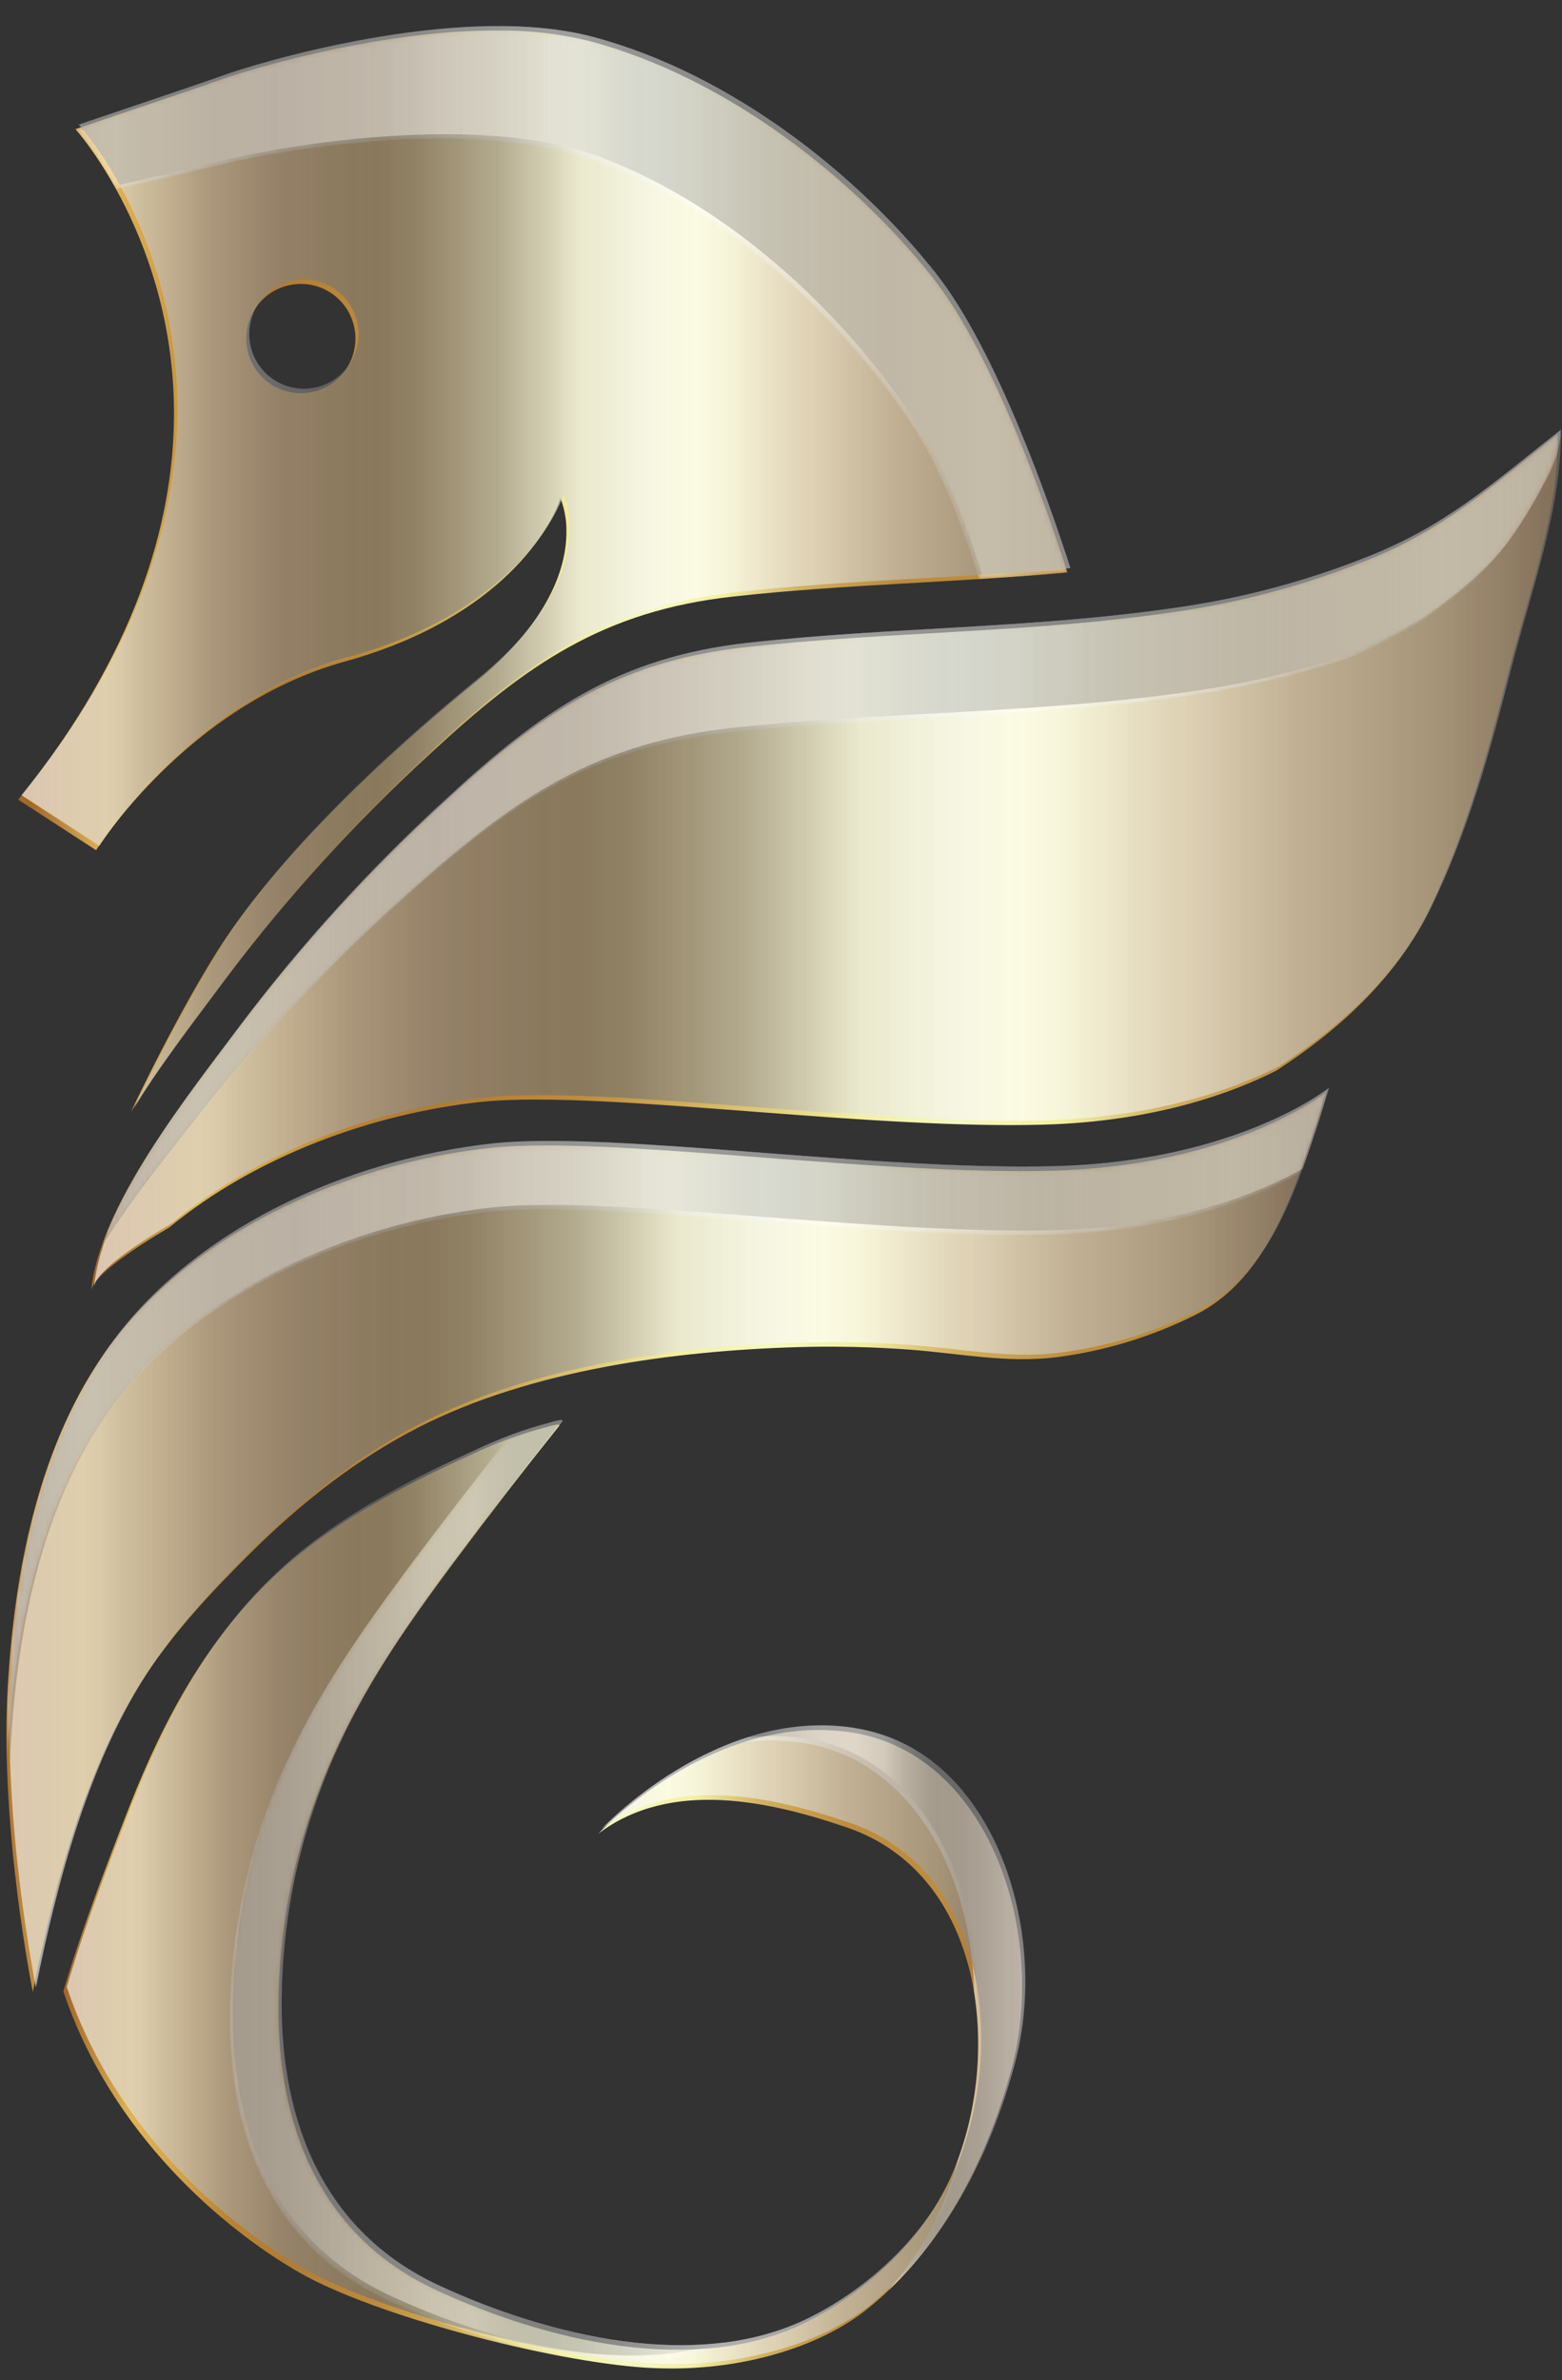 <svg xmlns="http://www.w3.org/2000/svg" xmlns:xlink="http://www.w3.org/1999/xlink" viewBox="0 0 302.6 460.82"><rect x="0" y="0" width="302.6" height="460.82" fill="#333333" stroke="none"/><defs><style>.cls-1{clip-path:url(#clip-path);}.cls-2{fill:none;}.cls-3{fill:url(#Degradado_sin_nombre_50);}.cls-4{clip-path:url(#clip-path-2);}.cls-5{fill:url(#Degradado_sin_nombre_50-2);}.cls-6{clip-path:url(#clip-path-3);}.cls-7{fill:url(#Degradado_sin_nombre_59);}.cls-8{clip-path:url(#clip-path-4);}.cls-9{fill:url(#Degradado_sin_nombre_59-2);}.cls-10{clip-path:url(#clip-path-5);}.cls-11{fill:url(#Degradado_sin_nombre_59-3);}.cls-12{clip-path:url(#clip-path-6);}.cls-13{fill:url(#Degradado_sin_nombre_61);}.cls-14{clip-path:url(#clip-path-7);}.cls-15{fill:url(#Degradado_sin_nombre_52);}.cls-16{clip-path:url(#clip-path-8);}.cls-17{fill:url(#Degradado_sin_nombre_52-2);}.cls-18{clip-path:url(#clip-path-9);}.cls-19{fill:url(#Degradado_sin_nombre_52-3);}.cls-20{opacity:0.5;}.cls-21{clip-path:url(#clip-path-10);}.cls-22{fill:#fff;}.cls-23{fill:#7c411e;}.cls-24{clip-path:url(#clip-path-11);}.cls-25{fill:url(#Degradado_sin_nombre_47);}.cls-26{clip-path:url(#clip-path-12);}.cls-27{fill:url(#Degradado_sin_nombre_47-2);}.cls-28{clip-path:url(#clip-path-13);}.cls-29{fill:url(#Degradado_sin_nombre_47-3);}.cls-30{clip-path:url(#clip-path-14);}.cls-31{fill:url(#Degradado_sin_nombre_47-4);}.cls-32{clip-path:url(#clip-path-15);}.cls-33{mask:url(#mask);}.cls-34{fill:url(#Degradado_sin_nombre_51);}.cls-35{clip-path:url(#clip-path-16);}.cls-36{mask:url(#mask-2);}.cls-37{fill:url(#Degradado_sin_nombre_51-2);}.cls-38{clip-path:url(#clip-path-17);}.cls-39{fill:url(#Degradado_sin_nombre_52-4);}.cls-40{clip-path:url(#clip-path-18);}.cls-41{clip-path:url(#clip-path-19);}.cls-42{mask:url(#mask-3);}.cls-43{fill:url(#Degradado_sin_nombre_60);}.cls-44{clip-path:url(#clip-path-20);}.cls-45{clip-path:url(#clip-path-21);}.cls-46{mask:url(#mask-4);}.cls-47{fill:url(#Degradado_sin_nombre_60-2);}.cls-48{clip-path:url(#clip-path-22);}.cls-49{clip-path:url(#clip-path-23);}.cls-50{mask:url(#mask-5);}.cls-51{fill:url(#Degradado_sin_nombre_60-3);}.cls-52{clip-path:url(#clip-path-24);}.cls-53{clip-path:url(#clip-path-25);}.cls-54{mask:url(#mask-6);}.cls-55{fill:url(#Degradado_sin_nombre_62);}.cls-56{opacity:0.65;}.cls-57{clip-path:url(#clip-path-26);}.cls-58{clip-path:url(#clip-path-27);}.cls-59{fill:url(#Degradado_sin_nombre_101);}.cls-60{clip-path:url(#clip-path-29);}.cls-61{fill:url(#Degradado_sin_nombre_101-2);}.cls-62{clip-path:url(#clip-path-31);}.cls-63{fill:url(#Degradado_sin_nombre_101-3);}.cls-64{clip-path:url(#clip-path-33);}.cls-65{clip-path:url(#clip-path-34);}.cls-66{fill:url(#Degradado_sin_nombre_101-4);}.cls-67{clip-path:url(#clip-path-36);}.cls-68{fill:url(#Degradado_sin_nombre_101-5);}.cls-69{fill:url(#Degradado_sin_nombre_101-6);}.cls-70{clip-path:url(#clip-path-40);}.cls-71{fill:url(#Degradado_sin_nombre_101-7);}.cls-72{fill:url(#Degradado_sin_nombre_101-8);}.cls-73{clip-path:url(#clip-path-44);}.cls-74{fill:url(#Degradado_sin_nombre_101-9);}.cls-75{fill:url(#Degradado_sin_nombre_101-10);}.cls-76{clip-path:url(#clip-path-48);}.cls-77{fill:url(#Degradado_sin_nombre_101-11);}.cls-78{fill:url(#Degradado_sin_nombre_101-12);}.cls-79{clip-path:url(#clip-path-52);}.cls-80{fill:url(#Degradado_sin_nombre_101-13);}.cls-81{clip-path:url(#clip-path-54);}.cls-82{fill:url(#Degradado_sin_nombre_101-14);}.cls-83{clip-path:url(#clip-path-56);}.cls-84{fill:url(#Degradado_sin_nombre_101-15);}.cls-85{clip-path:url(#clip-path-58);}.cls-86{clip-path:url(#clip-path-59);}.cls-87{fill:url(#Degradado_sin_nombre_101-16);}.cls-88{clip-path:url(#clip-path-61);}.cls-89{clip-path:url(#clip-path-62);}.cls-90{fill:url(#Degradado_sin_nombre_101-17);}.cls-91{clip-path:url(#clip-path-64);}.cls-92{clip-path:url(#clip-path-65);}.cls-93{fill:url(#Degradado_sin_nombre_101-18);}.cls-94{clip-path:url(#clip-path-67);}.cls-95{clip-path:url(#clip-path-68);}.cls-96{fill:url(#Degradado_sin_nombre_101-19);}</style><clipPath id="clip-path"><path class="cls-2" d="M200.65,29s25-8.45,28.68-9.78C225.68,20.53,200.65,29,200.65,29m28.71-9.79h0m0,0,.06,0-.06,0m.06,0,0,0,0,0m0,0,.07,0-.07,0m.07,0h0m0,0h0m0,0h0m0,0c5-1.74,44.64-14.11,70.84-7.08,26.74,7.17,51.21,26.74,66.22,45.66,11.84,14.93,22.25,45.09,26.12,57.14-3.87-12-14.28-42.21-26.12-57.14-15-18.92-39.48-38.49-66.22-45.67a72.4,72.4,0,0,0-18.54-2.14c-23.29,0-48.39,7.87-52.3,9.23"/></clipPath><linearGradient id="Degradado_sin_nombre_50" x1="-569.93" y1="-455.52" x2="-568.93" y2="-455.52" gradientTransform="translate(294983.77 -368320.11) rotate(-90) scale(646.92)" gradientUnits="userSpaceOnUse"><stop offset="0" stop-color="#fff"/><stop offset="0.21" stop-color="#fff"/><stop offset="1"/></linearGradient><clipPath id="clip-path-2"><path class="cls-2" d="M214,210.07c3.81-7.7,9.24-18.07,14.34-26.12-5.1,8.05-10.53,18.42-14.34,26.12m64-77.75c-24.46,19.9-41.1,38.16-49.58,51.54l-.06.09.06-.09c8.48-13.38,25.12-31.64,49.58-51.54,14.91-12.13,17.83-22.8,17.83-29.28,0,6.48-2.92,17.15-17.83,29.28"/></clipPath><linearGradient id="Degradado_sin_nombre_50-2" x1="-569.93" y1="-455.52" x2="-568.93" y2="-455.52" gradientTransform="translate(294946.85 -368330.7) rotate(-90) scale(646.93)" xlink:href="#Degradado_sin_nombre_50"/><clipPath id="clip-path-3"><path class="cls-2" d="M453.51,107.37A160.57,160.57,0,0,1,413,118.56c-27.38,4-55.22,3.72-82.69,6.76-25.24,2.79-40.15,13.28-58.4,30.16a320.81,320.81,0,0,0-40,44c-8,10.8-21.11,27.14-26.2,41.79,6.12-9.46,13.59-18.54,18.93-25.39a328.53,328.53,0,0,1,42-44c19.16-16.88,34.81-27.38,61.3-30.16,28.85-3,58.06-2.73,86.79-6.77a183.33,183.33,0,0,0,32.68-7.53c1.74-.78,3.46-1.58,5.18-2.42,3.1-1.52,6.17-3.12,9.12-4.92,6.05-4.32,11.87-8.82,16.31-14.92a84.08,84.08,0,0,0,6.47-10.58A30,30,0,0,0,487,89c.34-1.18.55-2.4.79-3.6,0-.44,0-.88,0-1.31C476.46,93,467,101.51,453.51,107.37"/></clipPath><linearGradient id="Degradado_sin_nombre_59" x1="-571.15" y1="-455.65" x2="-570.15" y2="-455.65" gradientTransform="translate(161339.71 128713.77) scale(282.12)" gradientUnits="userSpaceOnUse"><stop offset="0" stop-color="#fff"/><stop offset="0.61" stop-color="#fff"/><stop offset="1"/></linearGradient><clipPath id="clip-path-4"><path class="cls-2" d="M302,31.38c25.91,9.78,48.32,31.67,61.39,52,4.8,7.47,9,18.19,12.32,28.77,5.71-.36,11.42-.76,17.12-1.28-3.87-12.06-14.28-42.21-26.13-57.14-15-18.92-39.47-38.49-66.21-45.67S233,13.91,229.36,15.22,200.65,25,200.65,25a68.07,68.07,0,0,1,7.9,11.66c7.93-1.83,19.57-4.54,22-5.15,3.7-.94,45.56-9.91,71.47-.13"/></clipPath><linearGradient id="Degradado_sin_nombre_59-2" x1="-571.6" y1="-455.93" x2="-570.6" y2="-455.93" gradientTransform="translate(110038.88 87667.09) scale(192.16)" xlink:href="#Degradado_sin_nombre_59"/><clipPath id="clip-path-5"><path class="cls-2" d="M205.73,275.17c16.22-23.86,47.2-37.56,75.22-40.53,23-2.46,73.88,5.37,109.11,4.4,24.28-.68,40.2-7.63,47.74-11.88,1.17-3.22,2.21-6.43,3.21-9.48.38-1.17,1.89-6.2,1.89-6.2s-17.61,14.19-52.84,15.17S304,219.8,281,222.25c-28,3-59,16.69-75.22,40.53-12.55,18.45-17,42.24-18.23,64.17-.26,4.93-.27,10-.12,14.94l.12-2.56c1.18-21.93,5.68-45.72,18.23-64.16"/></clipPath><linearGradient id="Degradado_sin_nombre_59-3" x1="-571.25" y1="-455.71" x2="-570.25" y2="-455.71" gradientTransform="translate(146211.37 116767.32) scale(255.62)" xlink:href="#Degradado_sin_nombre_59"/><clipPath id="clip-path-6"><path class="cls-2" d="M238.53,348.14a118.88,118.88,0,0,0-8,42c-.16,23.7,8.2,44.86,30.61,55.25,18.68,8.66,44,15.41,64.62,9-18.55,2.37-39.31-3.61-55.24-11-22.41-10.39-30.76-31.56-30.6-55.26a118.78,118.78,0,0,1,8-42c6.27-16.35,15.63-29.8,26-43.72q9.91-13.31,20.27-26.26c.68-.83-2.06.09-2.28.14a61,61,0,0,0-7.47,2.36q-10.15,12.72-19.9,25.78c-10.36,13.91-19.73,27.37-26,43.71"/></clipPath><linearGradient id="Degradado_sin_nombre_61" x1="-573.05" y1="-456.73" x2="-572.05" y2="-456.73" gradientTransform="translate(54803.88 43863.57) scale(95.23)" gradientUnits="userSpaceOnUse"><stop offset="0" stop-color="#fff"/><stop offset="0.43"/><stop offset="1"/></linearGradient><clipPath id="clip-path-7" transform="translate(-186.03)"><path class="cls-2" d="M291.94,276.29a84.12,84.12,0,0,0-14.59,5.34c-11.36,5.15-22.57,10.89-32.4,18.61-16.69,13.08-26.37,30.51-34,49.93-4.57,11.65-9.09,23.38-12.65,35.37,9.22,27.58,31,46,45.66,54.42s48.51,17.19,66.83,18.43,34.2-4.11,43.12-11.23S375,426.36,382,400.42s-4.23-60.89-31.06-65-49,19.6-49,19.6c14.07-10.61,33.16-6.32,48.13-1.21,26.64,9.09,30.22,43.64,20.62,66.64-5.22,12.5-16.55,23.27-28.58,29.21-21.6,10.69-50.69,3.4-71.51-6.24C248.16,433,239.81,411.84,240,388.14a118.55,118.55,0,0,1,8-42c6.29-16.35,15.64-29.8,26-43.72q9.92-13.31,20.28-26.26c.21-.26.09-.35-.19-.35a10.76,10.76,0,0,0-2.1.49"/></clipPath><linearGradient id="Degradado_sin_nombre_52" x1="-568.7" y1="-454.26" x2="-567.7" y2="-454.26" gradientTransform="translate(-105426.34 -84000.9) rotate(180) scale(185.73)" gradientUnits="userSpaceOnUse"><stop offset="0" stop-color="#a2682a"/><stop offset="0.08" stop-color="#be8c3c"/><stop offset="0.18" stop-color="#be8c3c"/><stop offset="0.27" stop-color="#d3b15f"/><stop offset="0.34" stop-color="#f4efa0"/><stop offset="0.41" stop-color="#f5f8c1"/><stop offset="0.48" stop-color="#f4efa0"/><stop offset="0.59" stop-color="#d3b15f"/><stop offset="0.67" stop-color="#be8c3c"/><stop offset="0.77" stop-color="#b17b32"/><stop offset="0.83" stop-color="#bb8332"/><stop offset="0.88" stop-color="#d4a245"/><stop offset="0.93" stop-color="#e1b453"/><stop offset="1" stop-color="#a4692a"/></linearGradient><clipPath id="clip-path-8" transform="translate(-186.03)"><path class="cls-2" d="M453.51,107.37A160.57,160.57,0,0,1,413,118.56c-27.38,4-55.22,3.72-82.69,6.76-25.24,2.79-40.15,13.28-58.4,30.16a320.81,320.81,0,0,0-40,44c-9.69,13-26.71,34.12-28.23,50.55.28-3.05,8.65-8.53,15.18-12.41,16.84-13.87,39.34-22,60.2-24.26,12.38-1.31,32.85.35,54.61,2,18.64,1.42,38.24,2.84,54.5,2.39,21.78-.6,36.82-6.25,45.14-10.48,12.05-7.77,23.16-18,29.32-30.58,7.17-14.69,11.56-30.56,15.57-46.34,3.74-14.71,9.85-31,9.63-46.29C476.46,93,467,101.51,453.51,107.37"/></clipPath><linearGradient id="Degradado_sin_nombre_52-2" x1="-569.21" y1="-454.55" x2="-568.21" y2="-454.55" gradientTransform="translate(-161443.88 -128995.51) rotate(180) scale(284.16)" xlink:href="#Degradado_sin_nombre_52"/><clipPath id="clip-path-9" transform="translate(-186.03)"><path class="cls-2" d="M390.06,226.65c-16.25.45-35.84-1-54.49-2.4-21.76-1.66-42.23-3.32-54.62-2-28,3-59,16.69-75.22,40.53-12.55,18.45-17,42.24-18.23,64.17-1.47,27.4,4.89,58.71,4.89,58.71,4.12-20.58,10.49-44.36,22.24-61.9,5.68-8.48,12.8-16,20-23.15,9.64-9.55,20.29-18,32.41-24.22,21.74-11.12,49.43-14.85,73.55-15.57a212.35,212.35,0,0,1,21.7.49c9.58.71,18.72,2.66,28.38,1.47a83.79,83.79,0,0,0,27-8.24c13.63-6.81,18.89-23.37,23.3-36.86.39-1.17,1.9-6.2,1.9-6.2s-17.62,14.2-52.85,15.17"/></clipPath><linearGradient id="Degradado_sin_nombre_52-3" x1="-569.1" y1="-454.48" x2="-568.1" y2="-454.48" gradientTransform="translate(-145219.62 -115878.58) rotate(180) scale(255.62)" xlink:href="#Degradado_sin_nombre_52"/><clipPath id="clip-path-10" transform="translate(-186.03)"><rect class="cls-2" x="330.29" y="334.96" width="53.76" height="108.44"/></clipPath><clipPath id="clip-path-11" transform="translate(-186.03)"><path class="cls-2" d="M252.85,128.08c-30.67,8.48-48.2,36.53-48.2,36.53l-15.08-9.78,15.08,9.78s17.53-28.05,48.2-36.53h0m0,0c29.76-8.23,39.55-25.38,41.58-31.15-2,5.77-11.82,22.92-41.58,31.15m41.58-31.15c.06-.17.11-.34.16-.49,0,.15-.1.32-.16.49"/></clipPath><linearGradient id="Degradado_sin_nombre_47" x1="-570.61" y1="-455.35" x2="-569.61" y2="-455.35" gradientTransform="translate(358135.27 286045.98) scale(627.91)" gradientUnits="userSpaceOnUse"><stop offset="0" stop-color="#35190d"/><stop offset="0.16" stop-color="#d0b075"/><stop offset="0.26" stop-color="#b3945c"/><stop offset="0.38" stop-color="#967742"/><stop offset="0.48" stop-color="#836533"/><stop offset="0.56" stop-color="#7d5f2d"/><stop offset="0.61" stop-color="#866835"/><stop offset="0.7" stop-color="#a0814b"/><stop offset="0.82" stop-color="#c8a96e"/><stop offset="0.84" stop-color="#d0b075"/><stop offset="1" stop-color="#7d5f2d"/></linearGradient><clipPath id="clip-path-12" transform="translate(-186.03)"><path class="cls-2" d="M294.72,100.7a2.55,2.55,0,0,0-.1-.24c0,.05.06.13.1.24"/></clipPath><linearGradient id="Degradado_sin_nombre_47-2" x1="-570.21" y1="-455.36" x2="-570.21" y2="-455.36" gradientTransform="translate(347527.99 277542.74) scale(609.29)" xlink:href="#Degradado_sin_nombre_47"/><clipPath id="clip-path-13" transform="translate(-186.03)"><path class="cls-2" d="M229.61,189.71l.28-.37c-.1.12-.19.25-.28.37m.28-.37a322,322,0,0,1,39.77-43.65,321.38,321.38,0,0,0-39.77,43.65m98.17-73.82c-25.23,2.79-40.14,13.28-58.4,30.17,18.26-16.89,33.17-27.38,58.4-30.17,21.49-2.37,43.21-2.71,64.75-4.67-21.54,2-43.26,2.3-64.75,4.67"/></clipPath><linearGradient id="Degradado_sin_nombre_47-3" x1="-570.61" y1="-455.35" x2="-569.61" y2="-455.35" gradientTransform="translate(358167.65 286091.18) scale(627.96)" xlink:href="#Degradado_sin_nombre_47"/><clipPath id="clip-path-14" transform="translate(-186.03)"><path class="cls-2" d="M295.79,107a17.44,17.44,0,0,0-1.07-6.31,17.44,17.44,0,0,1,1.07,6.31"/></clipPath><linearGradient id="Degradado_sin_nombre_47-4" x1="-570.61" y1="-455.35" x2="-569.61" y2="-455.35" gradientTransform="translate(358970.71 286686.5) scale(629.37)" xlink:href="#Degradado_sin_nombre_47"/><clipPath id="clip-path-15" transform="translate(-186.03)"><path class="cls-2" d="M200.65,29s25-8.45,28.68-9.78C225.68,20.53,200.65,29,200.65,29m28.71-9.79h0m0,0,.06,0-.06,0m.06,0,0,0,0,0m0,0,.07,0-.07,0m.07,0h0m0,0h0m0,0h0m0,0c5-1.74,44.64-14.11,70.84-7.08,26.74,7.17,51.21,26.74,66.22,45.66,11.84,14.93,22.25,45.09,26.12,57.14-3.87-12-14.28-42.21-26.12-57.14-15-18.92-39.48-38.49-66.22-45.67a72.4,72.4,0,0,0-18.54-2.14c-23.29,0-48.39,7.87-52.3,9.23"/></clipPath><mask id="mask" x="14.62" y="4.99" width="192.16" height="109.83" maskUnits="userSpaceOnUse"><g transform="translate(-186.03)"><g id="SVGID"><g class="cls-1"><rect class="cls-3" x="200.65" y="4.99" width="192.16" height="109.83"/></g></g></g></mask><linearGradient id="Degradado_sin_nombre_51" x1="-569.93" y1="-455.52" x2="-568.93" y2="-455.52" gradientTransform="translate(294797.8 -368320.06) rotate(-90) scale(646.92)" gradientUnits="userSpaceOnUse"><stop offset="0" stop-color="#2a0b06"/><stop offset="0.21" stop-color="#2a0b06"/><stop offset="1" stop-color="#f7f6d3"/></linearGradient><clipPath id="clip-path-16" transform="translate(-186.03)"><path class="cls-2" d="M214,210.07c3.81-7.7,9.24-18.07,14.34-26.12-5.1,8.05-10.53,18.42-14.34,26.12m64-77.75c-24.46,19.9-41.1,38.16-49.58,51.54l-.06.09.06-.09c8.48-13.38,25.12-31.64,49.58-51.54,14.91-12.13,17.83-22.8,17.83-29.28,0,6.48-2.92,17.15-17.83,29.28"/></clipPath><mask id="mask-2" x="27.95" y="103.04" width="81.81" height="107.03" maskUnits="userSpaceOnUse"><g transform="translate(-186.03)"><g id="SVGID-2" data-name="SVGID"><g class="cls-4"><rect class="cls-5" x="213.98" y="103.04" width="81.81" height="107.03"/></g></g></g></mask><linearGradient id="Degradado_sin_nombre_51-2" x1="-569.93" y1="-455.52" x2="-568.93" y2="-455.52" gradientTransform="translate(294760.82 -368330.7) rotate(-90) scale(646.93)" xlink:href="#Degradado_sin_nombre_51"/><clipPath id="clip-path-17" transform="translate(-186.03)"><path class="cls-2" d="M233.73,65.55a10.58,10.58,0,1,1,10.58,10.58,10.58,10.58,0,0,1-10.58-10.58m-4.37-50.33c-3.58,1.3-28.7,9.78-28.71,9.78S220,46.41,219.74,80.78c-.18,20.62-7.43,45.91-30.18,74.05l15.09,9.78s17.53-28.05,48.19-36.53S293,101.66,294.59,96.44l0,0s.05.12.1.24a17.34,17.34,0,0,1,1.07,6.31c0,6.48-2.92,17.15-17.83,29.28-24.47,19.9-41.1,38.16-49.58,51.54-5.12,8.06-10.58,18.48-14.4,26.21-.95,1.93-1.81,3.7-2.53,5.22,2.2-3.57,4.58-7.09,7-10.46,4-5.62,8-10.81,11.19-15.12a321.37,321.37,0,0,1,40.05-44c18.26-16.89,33.17-27.38,58.4-30.16,21.49-2.38,43.21-2.72,64.75-4.68-3.87-12.06-14.28-42.21-26.13-57.14-15-18.92-39.47-38.49-66.21-45.67A72.48,72.48,0,0,0,281.92,5.9c-23.91,0-49.74,8.29-52.56,9.32"/></clipPath><linearGradient id="Degradado_sin_nombre_52-4" x1="-568.83" y1="-454.33" x2="-567.83" y2="-454.33" gradientTransform="translate(-115405.29 -92229.42) rotate(180) scale(203.25)" xlink:href="#Degradado_sin_nombre_52"/><clipPath id="clip-path-18" transform="translate(-186.03)"><rect class="cls-2" x="205.7" y="84.1" width="282.13" height="157.19"/></clipPath><clipPath id="clip-path-19" transform="translate(-186.03)"><path class="cls-2" d="M453.51,107.37A160.57,160.57,0,0,1,413,118.56c-27.38,4-55.22,3.72-82.69,6.76-25.24,2.79-40.15,13.28-58.4,30.16a320.81,320.81,0,0,0-40,44c-8,10.8-21.11,27.14-26.2,41.79,6.12-9.46,13.59-18.54,18.93-25.39a328.53,328.53,0,0,1,42-44c19.16-16.88,34.81-27.38,61.3-30.16,28.85-3,58.06-2.73,86.79-6.77a183.33,183.33,0,0,0,32.68-7.53c1.74-.78,3.46-1.58,5.18-2.42,3.1-1.52,6.17-3.12,9.12-4.92,6.05-4.32,11.87-8.82,16.31-14.92a84.08,84.08,0,0,0,6.47-10.58A30,30,0,0,0,487,89c.34-1.18.55-2.4.79-3.6,0-.44,0-.88,0-1.31C476.46,93,467,101.51,453.51,107.37"/></clipPath><mask id="mask-3" x="19.66" y="84.1" width="282.13" height="157.19" maskUnits="userSpaceOnUse"><g transform="translate(-186.03)"><g id="SVGID-3" data-name="SVGID"><g class="cls-6"><rect class="cls-7" x="205.7" y="84.1" width="282.13" height="157.19"/></g></g></g></mask><linearGradient id="Degradado_sin_nombre_60" x1="-571.15" y1="-455.65" x2="-570.15" y2="-455.65" gradientTransform="translate(161153.68 128713.77) scale(282.12)" gradientUnits="userSpaceOnUse"><stop offset="0" stop-color="#fff"/><stop offset="0.61" stop-color="#fff"/><stop offset="1" stop-color="#f7f6d3"/></linearGradient><clipPath id="clip-path-20" transform="translate(-186.03)"><rect class="cls-2" y="5.9" width="392.82" height="181.06"/></clipPath><clipPath id="clip-path-21" transform="translate(-186.03)"><path class="cls-2" d="M302,31.38c25.91,9.78,48.32,31.67,61.39,52,4.8,7.47,9,18.19,12.32,28.77,5.71-.36,11.42-.76,17.12-1.28-3.87-12.06-14.28-42.21-26.13-57.14-15-18.92-39.47-38.49-66.21-45.67S233,13.91,229.36,15.22,200.65,25,200.65,25a68.07,68.07,0,0,1,7.9,11.66c7.93-1.83,19.57-4.54,22-5.15,3.7-.94,45.56-9.91,71.47-.13"/></clipPath><mask id="mask-4" x="14.62" y="0.87" width="192.16" height="111.27" maskUnits="userSpaceOnUse"><g transform="translate(-186.03)"><g id="SVGID-4" data-name="SVGID"><g class="cls-8"><rect class="cls-9" x="200.65" y="0.87" width="192.16" height="111.27"/></g></g></g></mask><linearGradient id="Degradado_sin_nombre_60-2" x1="-571.6" y1="-455.93" x2="-570.6" y2="-455.93" gradientTransform="translate(109852.82 87667.14) scale(192.16)" xlink:href="#Degradado_sin_nombre_60"/><clipPath id="clip-path-22" transform="translate(-186.03)"><rect class="cls-2" x="187.28" y="211.48" width="255.62" height="130.41"/></clipPath><clipPath id="clip-path-23" transform="translate(-186.03)"><path class="cls-2" d="M205.73,275.17c16.22-23.86,47.2-37.56,75.22-40.53,23-2.46,73.88,5.37,109.11,4.4,24.28-.68,40.2-7.63,47.74-11.88,1.17-3.22,2.21-6.43,3.21-9.48.38-1.17,1.89-6.2,1.89-6.2s-17.61,14.19-52.84,15.17S304,219.8,281,222.25c-28,3-59,16.69-75.22,40.53-12.55,18.45-17,42.24-18.23,64.17-.26,4.93-.27,10-.12,14.94l.12-2.56c1.18-21.93,5.68-45.72,18.23-64.16"/></clipPath><mask id="mask-5" x="1.19" y="211.48" width="255.68" height="130.41" maskUnits="userSpaceOnUse"><g transform="translate(-186.03)"><g id="SVGID-5" data-name="SVGID"><g class="cls-10"><rect class="cls-11" x="187.23" y="211.48" width="255.68" height="130.41"/></g></g></g></mask><linearGradient id="Degradado_sin_nombre_60-3" x1="-571.25" y1="-455.71" x2="-570.25" y2="-455.71" gradientTransform="translate(146025.34 116767.32) scale(255.62)" xlink:href="#Degradado_sin_nombre_60"/><clipPath id="clip-path-24" transform="translate(-186.03)"><rect class="cls-2" x="230.54" y="275.8" width="95.24" height="181.13"/></clipPath><clipPath id="clip-path-25" transform="translate(-186.03)"><path class="cls-2" d="M238.53,348.14a118.88,118.88,0,0,0-8,42c-.16,23.7,8.2,44.86,30.61,55.25,18.68,8.66,44,15.41,64.62,9-18.55,2.37-39.31-3.61-55.24-11-22.41-10.39-30.76-31.56-30.6-55.26a118.78,118.78,0,0,1,8-42c6.27-16.35,15.63-29.8,26-43.72q9.91-13.31,20.27-26.26c.68-.83-2.06.09-2.28.14a61,61,0,0,0-7.47,2.36q-10.15,12.72-19.9,25.78c-10.36,13.91-19.73,27.37-26,43.71"/></clipPath><mask id="mask-6" x="44.36" y="275.32" width="95.39" height="185.5" maskUnits="userSpaceOnUse"><g transform="translate(-186.03)"><g id="SVGID-6" data-name="SVGID"><g class="cls-12"><rect class="cls-13" x="230.39" y="275.32" width="95.39" height="185.5"/></g></g></g></mask><linearGradient id="Degradado_sin_nombre_62" x1="-573.05" y1="-456.73" x2="-572.05" y2="-456.73" gradientTransform="translate(54617.85 43863.57) scale(95.23)" gradientUnits="userSpaceOnUse"><stop offset="0" stop-color="#fff"/><stop offset="0.43" stop-color="#f7f6d3"/><stop offset="1" stop-color="#f7f6d3"/></linearGradient><clipPath id="clip-path-26" transform="translate(-186.03)"><rect class="cls-2" x="0.59" y="5.03" width="487.82" height="452.66"/></clipPath><clipPath id="clip-path-27" transform="translate(-186.03)"><path class="cls-2" d="M351.55,334.53c-26.83-4.14-49,19.6-49,19.6,14.06-10.61,33.16-6.32,48.12-1.21,26.64,9.09,30.23,43.64,20.62,66.64-5.22,12.5-16.54,23.26-28.58,29.21-21.6,10.7-50.68,3.4-71.51-6.24-22.41-10.39-30.76-31.56-30.6-55.26a118.56,118.56,0,0,1,8-42c6.28-16.35,15.64-29.8,26-43.72q9.91-13.31,20.28-26.25c.67-.84-2.07.08-2.29.13a84.42,84.42,0,0,0-14.59,5.34c-11.35,5.15-22.57,10.89-32.4,18.61-16.68,13.08-26.37,30.51-34,49.93-4.56,11.65-9.09,23.38-12.64,35.37,9.21,27.58,31,46,45.65,54.42s48.52,17.19,66.83,18.43,34.2-4.11,43.12-11.23,21.07-20.8,28.09-46.74-4.23-60.89-31.06-65"/></clipPath><linearGradient id="Degradado_sin_nombre_101" x1="-568.7" y1="-454.26" x2="-567.7" y2="-454.26" gradientTransform="translate(-105425.71 -84001.78) rotate(180) scale(185.73)" gradientUnits="userSpaceOnUse"><stop offset="0" stop-color="#717171"/><stop offset="0.26" stop-color="#e6e6e6"/><stop offset="0.37" stop-color="#fff"/><stop offset="0.48" stop-color="#e6e6e6"/><stop offset="0.52" stop-color="silver"/><stop offset="0.56" stop-color="#9d9d9d"/><stop offset="0.61" stop-color="#838383"/><stop offset="0.64" stop-color="#737373"/><stop offset="0.67" stop-color="#6e6e6e"/><stop offset="0.71" stop-color="#747474"/><stop offset="0.77" stop-color="#858585"/><stop offset="0.83" stop-color="#a2a2a2"/><stop offset="0.9" stop-color="#c9c9c9"/><stop offset="0.92" stop-color="#d9d9d9"/><stop offset="0.94" stop-color="#e0e0e0"/><stop offset="1" stop-color="#f8f8f8"/></linearGradient><clipPath id="clip-path-29" transform="translate(-186.03)"><path class="cls-2" d="M454.1,106.5a160.57,160.57,0,0,1-40.47,11.19c-27.37,4-55.21,3.72-82.69,6.76-25.23,2.79-40.14,13.28-58.4,30.16a321.39,321.39,0,0,0-40.05,44c-9.69,13-26.71,34.13-28.23,50.55.28-3.05,8.65-8.53,15.18-12.41,16.84-13.87,39.34-22,60.2-24.25,23-2.45,73.88,5.37,109.11,4.39,21.78-.59,36.82-6.25,45.14-10.48,12.05-7.77,23.16-18,29.32-30.58,7.18-14.69,11.56-30.56,15.57-46.34,3.74-14.71,9.85-31,9.63-46.29-11.36,8.89-20.79,17.41-34.31,23.27"/></clipPath><linearGradient id="Degradado_sin_nombre_101-2" x1="-569.21" y1="-454.55" x2="-568.21" y2="-454.55" gradientTransform="translate(-161443.38 -128996.51) rotate(180) scale(284.16)" xlink:href="#Degradado_sin_nombre_101"/><clipPath id="clip-path-31" transform="translate(-186.03)"><path class="cls-2" d="M281.54,221.38c-28,3-59,16.69-75.22,40.53-12.54,18.46-17,42.24-18.23,64.17-1.46,27.4,4.9,58.71,4.9,58.71,4.12-20.58,10.48-44.36,22.23-61.9,5.69-8.47,12.8-16,20-23.15,9.64-9.55,20.29-18,32.41-24.21,21.74-11.13,49.43-14.86,73.56-15.58a212.22,212.22,0,0,1,21.69.49c9.59.71,18.73,2.66,28.38,1.47a83.71,83.71,0,0,0,27-8.24c13.64-6.81,18.89-23.37,23.31-36.86.38-1.17,1.89-6.2,1.89-6.2s-17.61,14.2-52.84,15.17-86.11-6.85-109.12-4.4"/></clipPath><linearGradient id="Degradado_sin_nombre_101-3" x1="-569.1" y1="-454.48" x2="-568.1" y2="-454.48" gradientTransform="translate(-145219.12 -115879.33) rotate(180) scale(255.62)" xlink:href="#Degradado_sin_nombre_101"/><clipPath id="clip-path-33" transform="translate(-186.03)"><rect class="cls-2" x="330.89" y="334.09" width="53.76" height="108.44"/></clipPath><clipPath id="clip-path-34" transform="translate(-186.03)"><path class="cls-2" d="M351.55,334.58a45.43,45.43,0,0,0-20.67,1.82,43.2,43.2,0,0,1,11.28.19c21.27,3.28,32.74,25.9,33.09,48.06a65.33,65.33,0,0,1-3.11,32.69c0,.09,0,.17-.07.25A66.3,66.3,0,0,1,367,430.7a91.31,91.31,0,0,1-7.88,11.46c-.09.13-.18.24-.28.37,8.22-7.86,17.82-21,23.75-42.93,7-26-4.23-60.89-31.06-65"/></clipPath><linearGradient id="Degradado_sin_nombre_101-4" x1="-575.27" y1="-458.02" x2="-574.27" y2="-458.02" gradientTransform="translate(31071.75 25011.58) scale(53.76)" xlink:href="#Degradado_sin_nombre_101"/><clipPath id="clip-path-36" transform="translate(-186.03)"><path class="cls-2" d="M253.44,127.21c-30.67,8.48-48.2,36.53-48.2,36.53L190.16,154l15.08,9.78s17.53-28.05,48.2-36.53,40.12-26.42,41.74-31.64c-1.62,5.22-11.08,23.16-41.74,31.64"/></clipPath><linearGradient id="Degradado_sin_nombre_101-5" x1="-572.78" y1="-456.59" x2="-571.78" y2="-456.59" gradientTransform="translate(60161.06 48083.58) scale(105.03)" xlink:href="#Degradado_sin_nombre_101"/><linearGradient id="Degradado_sin_nombre_101-6" x1="-570.61" y1="-455.35" x2="-569.61" y2="-455.35" gradientTransform="translate(358136.27 286044.98) scale(627.91)" xlink:href="#Degradado_sin_nombre_101"/><clipPath id="clip-path-40" transform="translate(-186.03)"><path class="cls-2" d="M295.31,99.83c0-.11-.08-.19-.1-.24s.06.13.1.24"/></clipPath><linearGradient id="Degradado_sin_nombre_101-7" x1="-3323.94" y1="-2033.22" x2="-3322.94" y2="-2033.22" gradientTransform="translate(439.91 302.02) scale(0.1)" xlink:href="#Degradado_sin_nombre_101"/><linearGradient id="Degradado_sin_nombre_101-8" x1="-570.21" y1="-455.36" x2="-570.21" y2="-455.36" gradientTransform="translate(347528.49 277542.24) scale(609.29)" xlink:href="#Degradado_sin_nombre_101"/><clipPath id="clip-path-44" transform="translate(-186.03)"><path class="cls-2" d="M328.66,114.66c-25.23,2.78-40.15,13.27-58.4,30.16a321.44,321.44,0,0,0-40.06,44,321.44,321.44,0,0,1,40.06-44c18.25-16.89,33.16-27.38,58.4-30.16,21.49-2.38,43.2-2.72,64.74-4.68-21.54,2-43.25,2.3-64.74,4.68"/></clipPath><linearGradient id="Degradado_sin_nombre_101-9" x1="-571.85" y1="-456.06" x2="-570.85" y2="-456.06" gradientTransform="translate(93371.53 74579.03) scale(163.2)" xlink:href="#Degradado_sin_nombre_101"/><linearGradient id="Degradado_sin_nombre_101-10" x1="-570.61" y1="-455.35" x2="-569.61" y2="-455.35" gradientTransform="translate(358168.15 286090.68) scale(627.96)" xlink:href="#Degradado_sin_nombre_101"/><clipPath id="clip-path-48" transform="translate(-186.03)"><path class="cls-2" d="M295.31,99.83a17.14,17.14,0,0,1,1.08,6.31,17.14,17.14,0,0,0-1.08-6.31"/></clipPath><linearGradient id="Degradado_sin_nombre_101-11" x1="-826.03" y1="-601.72" x2="-825.03" y2="-601.72" gradientTransform="translate(993.88 747.37) scale(1.07)" xlink:href="#Degradado_sin_nombre_101"/><linearGradient id="Degradado_sin_nombre_101-12" x1="-570.61" y1="-455.35" x2="-569.61" y2="-455.35" gradientTransform="translate(358971.71 286685.5) scale(629.37)" xlink:href="#Degradado_sin_nombre_101"/><clipPath id="clip-path-52" transform="translate(-186.03)"><path class="cls-2" d="M301.06,11.15c26.74,7.17,51.21,26.74,66.22,45.67C379.12,71.74,389.53,101.9,393.4,114c-3.87-12.06-14.28-42.22-26.12-57.14-15-18.93-39.48-38.49-66.22-45.67S233.54,17,230,18.33s-28.7,9.78-28.7,9.78,25.12-8.48,28.7-9.78S274.31,4,301.06,11.15"/></clipPath><linearGradient id="Degradado_sin_nombre_101-13" x1="-569.93" y1="-455.52" x2="-568.93" y2="-455.52" gradientTransform="translate(294798.3 -368321.06) rotate(-90) scale(646.92)" xlink:href="#Degradado_sin_nombre_101"/><clipPath id="clip-path-54" transform="translate(-186.03)"><path class="cls-2" d="M278.55,131.45c14.92-12.12,17.83-22.79,17.84-29.28,0,6.48-2.92,17.16-17.84,29.28-24.46,19.9-41.1,38.16-49.58,51.54-5.11,8.06-10.57,18.48-14.39,26.21,3.82-7.72,9.28-18.15,14.39-26.21,8.48-13.38,25.12-31.64,49.58-51.54"/></clipPath><linearGradient id="Degradado_sin_nombre_101-14" x1="-569.93" y1="-455.52" x2="-568.93" y2="-455.52" gradientTransform="translate(294761.82 -368331.2) rotate(-90) scale(646.93)" xlink:href="#Degradado_sin_nombre_101"/><clipPath id="clip-path-56" transform="translate(-186.03)"><path class="cls-2" d="M270.26,144.82c18.25-16.88,33.16-27.38,58.4-30.16,21.49-2.38,43.2-2.72,64.74-4.68-3.87-12.06-14.28-42.21-26.12-57.14-15-18.92-39.47-38.49-66.22-45.66S233.54,13.05,230,14.35s-28.7,9.78-28.7,9.78,19.36,21.42,19.08,55.78c-.18,20.63-7.42,45.91-30.17,74.05l15.08,9.78s17.53-28.05,48.2-36.53,40.12-26.42,41.74-31.64a.14.14,0,0,1,0,.05,1.73,1.73,0,0,1,.1.24,17.14,17.14,0,0,1,1.08,6.31c0,6.49-2.92,17.16-17.84,29.28-24.46,19.9-41.1,38.16-49.58,51.54-5.11,8.06-10.57,18.49-14.4,26.21-.95,1.93-1.81,3.7-2.52,5.22,2.19-3.57,4.57-7.09,7-10.46,4-5.61,8-10.81,11.19-15.12a321.44,321.44,0,0,1,40.06-44M244.9,75.26a10.58,10.58,0,1,1,10.58-10.58A10.58,10.58,0,0,1,244.9,75.26"/></clipPath><linearGradient id="Degradado_sin_nombre_101-15" x1="-568.83" y1="-454.31" x2="-567.83" y2="-454.31" gradientTransform="translate(-115404.66 -92230.29) rotate(180) scale(203.25)" xlink:href="#Degradado_sin_nombre_101"/><clipPath id="clip-path-58" transform="translate(-186.03)"><rect class="cls-2" x="206.29" y="83.23" width="282.12" height="157.19"/></clipPath><clipPath id="clip-path-59" transform="translate(-186.03)"><path class="cls-2" d="M454.1,106.5a160.57,160.57,0,0,1-40.47,11.19c-27.37,4-55.21,3.72-82.69,6.76-25.23,2.79-40.14,13.28-58.4,30.16a321.39,321.39,0,0,0-40.05,44c-8,10.8-21.1,27.14-26.2,41.79,6.12-9.46,13.59-18.54,18.93-25.39a328.53,328.53,0,0,1,42-44c19.16-16.88,34.82-27.37,61.3-30.16,28.85-3,58.06-2.73,86.8-6.76A183,183,0,0,0,448,126.56c1.74-.78,3.46-1.58,5.18-2.42,3.1-1.51,6.18-3.12,9.12-4.92,6.06-4.31,11.87-8.81,16.32-14.92a85.82,85.82,0,0,0,6.46-10.57,30.31,30.31,0,0,0,2.5-5.58c.34-1.19.55-2.4.79-3.61,0-.43,0-.87,0-1.31-11.36,8.89-20.79,17.41-34.31,23.27"/></clipPath><linearGradient id="Degradado_sin_nombre_101-16" x1="-571.15" y1="-455.65" x2="-570.15" y2="-455.65" gradientTransform="translate(161154.3 128713.02) scale(282.12)" xlink:href="#Degradado_sin_nombre_101"/><clipPath id="clip-path-61" transform="translate(-186.03)"><rect class="cls-2" x="0.59" y="5.03" width="392.81" height="181.06"/></clipPath><clipPath id="clip-path-62" transform="translate(-186.03)"><path class="cls-2" d="M302.58,30.51c25.9,9.78,48.32,31.67,61.38,52,4.8,7.47,9,18.19,12.32,28.78,5.72-.36,11.42-.77,17.12-1.29-3.87-12-14.28-42.21-26.12-57.14-15-18.92-39.48-38.49-66.22-45.66S233.54,13.05,230,14.35s-28.7,9.78-28.7,9.78a67.74,67.74,0,0,1,7.89,11.66c7.93-1.83,19.57-4.54,22-5.15,3.7-.94,45.55-9.9,71.47-.13"/></clipPath><linearGradient id="Degradado_sin_nombre_101-17" x1="-571.6" y1="-455.93" x2="-570.6" y2="-455.93" gradientTransform="translate(109853.32 87666.26) scale(192.16)" xlink:href="#Degradado_sin_nombre_101"/><clipPath id="clip-path-64" transform="translate(-186.03)"><rect class="cls-2" x="187.88" y="210.61" width="255.62" height="130.41"/></clipPath><clipPath id="clip-path-65" transform="translate(-186.03)"><path class="cls-2" d="M206.32,274.3c16.22-23.86,47.21-37.56,75.22-40.53,23-2.46,73.89,5.38,109.12,4.4,24.27-.68,40.19-7.63,47.73-11.88,1.18-3.22,2.22-6.42,3.22-9.48.38-1.17,1.89-6.2,1.89-6.2s-17.61,14.2-52.84,15.17-86.11-6.85-109.12-4.4c-28,3-59,16.69-75.22,40.53-12.54,18.46-17,42.24-18.23,64.17-.26,4.93-.27,10-.11,14.94,0-.85.07-1.7.11-2.56,1.18-21.92,5.69-45.72,18.23-64.16"/></clipPath><linearGradient id="Degradado_sin_nombre_101-18" x1="-571.25" y1="-455.71" x2="-570.25" y2="-455.71" gradientTransform="translate(146025.97 116766.57) scale(255.62)" xlink:href="#Degradado_sin_nombre_101"/><clipPath id="clip-path-67" transform="translate(-186.03)"><rect class="cls-2" x="231.14" y="274.93" width="95.23" height="181.13"/></clipPath><clipPath id="clip-path-68" transform="translate(-186.03)"><path class="cls-2" d="M239.13,347.27a118.88,118.88,0,0,0-8,42c-.16,23.7,8.19,44.86,30.6,55.25,18.68,8.66,44,15.41,64.63,9-18.55,2.38-39.32-3.61-55.24-11-22.41-10.39-30.77-31.55-30.61-55.26a118.82,118.82,0,0,1,8-42c6.28-16.35,15.64-29.8,26-43.72q9.92-13.31,20.28-26.25c.67-.84-2.07.08-2.29.13a63.35,63.35,0,0,0-7.47,2.36q-10.15,12.72-19.9,25.79c-10.36,13.91-19.72,27.36-26,43.7"/></clipPath><linearGradient id="Degradado_sin_nombre_101-19" x1="-573.05" y1="-456.73" x2="-572.05" y2="-456.73" gradientTransform="translate(54618.41 43862.7) scale(95.23)" xlink:href="#Degradado_sin_nombre_101"/></defs><title>plan-platino-icon</title><g id="Capa_2" data-name="Capa 2"><g id="Capa_1-2" data-name="Capa 1"><g class="cls-14"><rect class="cls-15" x="12.29" y="275.8" width="190.7" height="184.53"/></g><g class="cls-16"><rect class="cls-17" x="17.64" y="84.1" width="284.37" height="165.96"/></g><g class="cls-18"><rect class="cls-19" y="211.48" width="256.87" height="174.17"/></g><g class="cls-20"><g class="cls-21"><path class="cls-22" d="M351,335.45a45.11,45.11,0,0,0-20.66,1.82,43.13,43.13,0,0,1,11.27.19c21.27,3.28,32.74,25.9,33.1,48.06a65.44,65.44,0,0,1-3.12,32.69,1.82,1.82,0,0,1-.07.25,65.69,65.69,0,0,1-5.05,13.11A92.31,92.31,0,0,1,358.55,443l-.28.37c8.22-7.86,17.82-21,23.74-42.94,7-25.94-4.23-60.88-31.06-65" transform="translate(-186.03)"/></g></g><path class="cls-23" d="M252.85,128.08c-30.67,8.48-48.2,36.53-48.2,36.53l-15.08-9.78,15.08,9.78s17.53-28.05,48.2-36.53S293,101.66,294.59,96.44c-1.62,5.22-11.09,23.16-41.74,31.64" transform="translate(-186.03)"/><g class="cls-24"><rect class="cls-25" x="3.53" y="96.44" width="105.03" height="68.17"/></g><path class="cls-23" d="M294.72,100.7a2.55,2.55,0,0,0-.1-.24c0,.05.06.13.1.24" transform="translate(-186.03)"/><g class="cls-26"><rect class="cls-27" x="108.59" y="100.46" width="0.1" height="0.24"/></g><path class="cls-23" d="M328.06,115.52c-25.23,2.79-40.14,13.28-58.4,30.17a321.37,321.37,0,0,0-40.05,44,321.37,321.37,0,0,1,40.05-44c18.26-16.89,33.17-27.38,58.4-30.17,21.49-2.37,43.21-2.71,64.75-4.67-21.54,2-43.26,2.3-64.75,4.67" transform="translate(-186.03)"/><g class="cls-28"><rect class="cls-29" x="43.58" y="110.85" width="163.2" height="78.86"/></g><path class="cls-23" d="M294.72,100.7a17.44,17.44,0,0,1,1.07,6.31,17.44,17.44,0,0,0-1.07-6.31" transform="translate(-186.03)"/><g class="cls-30"><rect class="cls-31" x="108.69" y="100.7" width="1.07" height="6.31"/></g><g class="cls-32"><g class="cls-33"><rect class="cls-34" x="14.62" y="4.99" width="192.16" height="109.83"/></g></g><g class="cls-35"><g class="cls-36"><rect class="cls-37" x="27.95" y="103.04" width="81.81" height="107.03"/></g></g><g class="cls-38"><rect class="cls-39" x="3.53" y="5.9" width="203.24" height="209.39"/></g><g class="cls-20"><g class="cls-40"><g class="cls-41"><g class="cls-42"><rect class="cls-43" x="19.66" y="84.1" width="282.13" height="157.19"/></g></g></g></g><g class="cls-20"><g class="cls-44"><g class="cls-45"><g class="cls-46"><rect class="cls-47" x="14.62" y="0.87" width="192.16" height="111.27"/></g></g></g></g><g class="cls-20"><g class="cls-48"><g class="cls-49"><g class="cls-50"><rect class="cls-51" x="1.19" y="211.48" width="255.68" height="130.41"/></g></g></g></g><g class="cls-20"><g class="cls-52"><g class="cls-53"><g class="cls-54"><rect class="cls-55" x="44.36" y="275.32" width="95.39" height="185.5"/></g></g></g></g><g class="cls-56"><g class="cls-57"><g class="cls-58"><rect class="cls-59" x="12.88" y="274.45" width="190.7" height="185.02"/></g></g><g class="cls-57"><g class="cls-60"><rect class="cls-61" x="18.23" y="83.23" width="284.37" height="165.96"/></g></g><g class="cls-57"><g class="cls-62"><rect class="cls-63" x="0.59" y="210.61" width="256.87" height="174.18"/></g></g><g class="cls-57"><g class="cls-20"><g class="cls-64"><g class="cls-65"><rect class="cls-66" x="144.85" y="333.44" width="58.73" height="109.1"/></g></g></g></g><g class="cls-57"><g class="cls-67"><rect class="cls-68" x="4.13" y="95.57" width="105.03" height="68.17"/></g></g><g class="cls-57"><g class="cls-67"><rect class="cls-69" x="4.13" y="95.57" width="105.03" height="68.17"/></g></g><g class="cls-57"><g class="cls-70"><rect class="cls-71" x="109.18" y="99.59" width="0.1" height="0.24"/></g></g><g class="cls-57"><g class="cls-70"><rect class="cls-72" x="109.18" y="99.59" width="0.1" height="0.24"/></g></g><g class="cls-57"><g class="cls-73"><rect class="cls-74" x="44.17" y="109.98" width="163.2" height="78.86"/></g></g><g class="cls-57"><g class="cls-73"><rect class="cls-75" x="44.17" y="109.98" width="163.2" height="78.86"/></g></g><g class="cls-57"><g class="cls-76"><rect class="cls-77" x="109.28" y="99.83" width="1.07" height="6.31"/></g></g><g class="cls-57"><g class="cls-76"><rect class="cls-78" x="109.28" y="99.83" width="1.07" height="6.31"/></g></g><g class="cls-57"><g class="cls-79"><rect class="cls-80" x="15.21" y="3.97" width="192.16" height="109.98"/></g></g><g class="cls-57"><g class="cls-81"><rect class="cls-82" x="28.54" y="102.17" width="81.81" height="107.03"/></g></g><g class="cls-57"><g class="cls-83"><rect class="cls-84" x="4.13" width="203.25" height="214.42"/></g></g><g class="cls-57"><g class="cls-20"><g class="cls-85"><g class="cls-86"><rect class="cls-87" x="20.26" y="83.23" width="282.13" height="157.19"/></g></g></g></g><g class="cls-57"><g class="cls-20"><g class="cls-88"><g class="cls-89"><rect class="cls-90" x="15.21" width="192.16" height="111.27"/></g></g></g></g><g class="cls-57"><g class="cls-20"><g class="cls-91"><g class="cls-92"><rect class="cls-93" x="1.79" y="210.61" width="255.68" height="130.41"/></g></g></g></g><g class="cls-57"><g class="cls-20"><g class="cls-94"><g class="cls-95"><rect class="cls-96" x="44.95" y="274.45" width="95.39" height="185.5"/></g></g></g></g></g></g></g></svg>
